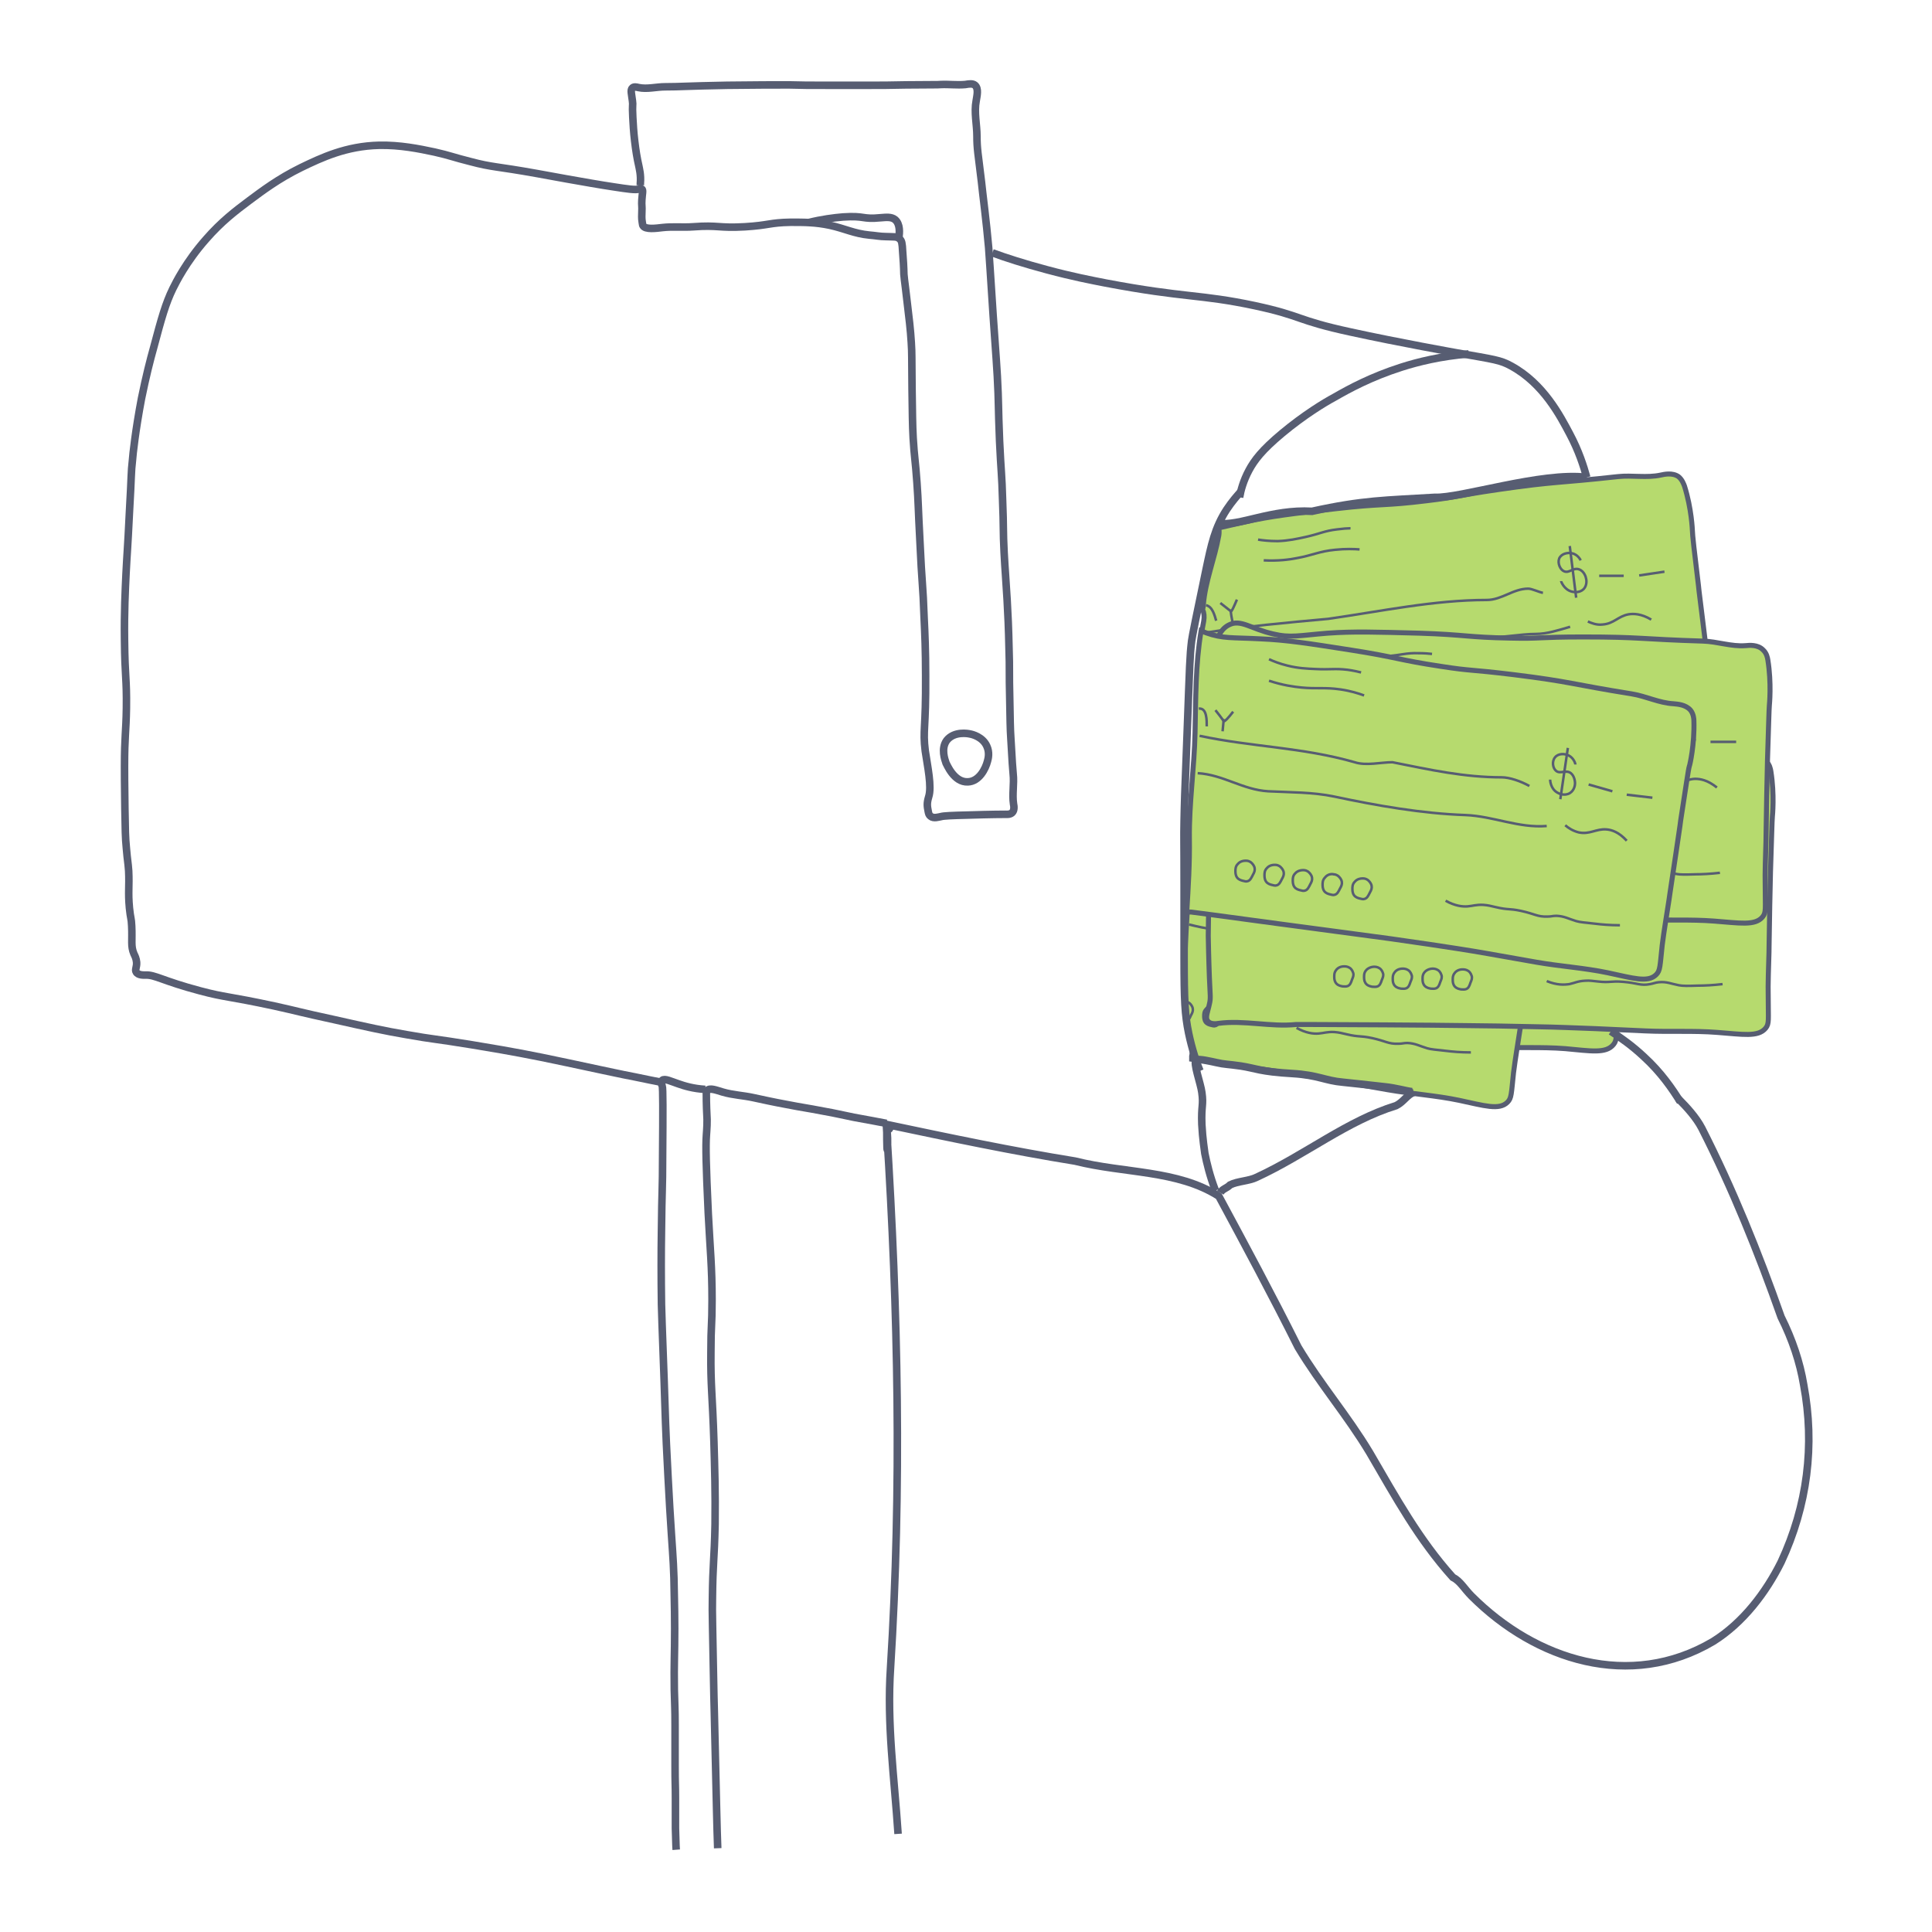 <?xml version="1.0" encoding="utf-8"?>
<!-- Generator: Adobe Illustrator 18.1.1, SVG Export Plug-In . SVG Version: 6.00 Build 0)  -->
<svg version="1.1" id="Layer_1" xmlns="http://www.w3.org/2000/svg" xmlns:xlink="http://www.w3.org/1999/xlink" x="0px" y="0px"
	 viewBox="0 0 512 512" enable-background="new 0 0 512 512" xml:space="preserve">
<g>
	<g>
		<g>
			<g>
				<path fill="#B6DA6E" stroke="#575D72" stroke-width="1.327" stroke-miterlimit="10" d="M414.7,222.1c-0.6-4-1-8-1.5-12
					c-0.1-0.9,0,0.1-1.5-12.2c-1.1-8.6-1-8.3-1.1-9.1c-1.1-9-1.6-13.5-1.6-14.5c0,0-0.2-5.8-2.1-11.8c-0.2-0.5-0.6-1.7-1.6-2.5
					c-1.6-1.1-3.8-0.6-4.7-0.4c-3.7,0.8-7.6,0-11.3,0.4c-16.3,1.8-16.3,1.2-31.5,3.4c-12.3,1.8-10.8,2-19.2,3
					c-10,1.2-11.5,0.9-20.2,1.7c-1.3,8.6-1.2,17.3-1.4,26.1c-0.2,9.4-1.6,18.6-1.5,28c0.1,7.2-0.4,14.3-0.9,21.4
					c0.2,0,0.3,0,0.5-0.1c18.9-2.6,26.8-3.6,29.9-4c8.4-1.1,12.6-1.6,17.6-2.2c6.4-0.7,7.9-0.8,21.1-2.1c6.3-0.6,12.6-2,18.9-2.3
					c6.7-0.4,10.9-0.2,12.5-2.9C416,228.7,415.5,227.7,414.7,222.1z"/>
				<g>
					<path fill="none" stroke="#575D72" stroke-width="0.664" stroke-miterlimit="10" d="M317.4,196.2c9.9,0.5,19.3-2.5,29.2-3.2
						c2.5-0.2,5.2,0,7.7-0.5c5.5-1.1,9.2-3.8,15-1.8"/>
					<path fill="none" stroke="#575D72" stroke-width="0.664" stroke-miterlimit="10" d="M317,207.5c5-1.5,9-0.5,14-0.5
						c2-1,5-2,7-2c7-1,13-2,20-3c6,0,13-1,18.6-2.3"/>
					<path fill="none" stroke="#575D72" stroke-width="0.664" stroke-miterlimit="10" d="M356,226c2.8,0.7,4.7,0.4,6-0.1
						s2.1-1.1,4-1.5c1.3-0.3,2-0.2,3.3-0.2c3.5-0.1,3.4-0.6,6.8-0.8c3.8-0.2,4.6,0.4,7.1-0.4c1.1-0.3,1.2-0.5,2.2-0.8
						c2.1-0.5,3.3,0,5.4,0c1,0,2.4-0.2,5.1-0.6c1.6-0.3,3.8-0.7,6.4-1.3"/>
					<path fill="none" stroke="#575D72" stroke-width="0.664" stroke-miterlimit="10" d="M381.3,198.3c0.9,0.4,2.3,1,3.9,0.8
						c3-0.2,4.1-2.2,6.9-2.7c1.3-0.2,3.3-0.2,6,1.4"/>
					<path fill="none" stroke="#575D72" stroke-width="0.664" stroke-miterlimit="10" d="M384.3,186.2c2.2,0,4.3,0,6.5,0"/>
					<path fill="none" stroke="#575D72" stroke-width="0.664" stroke-miterlimit="10" d="M394.9,186.1c2.2-0.3,4.5-0.7,6.7-1"/>
					<path fill="none" stroke="#575D72" stroke-width="0.664" stroke-miterlimit="10" d="M374.1,187.6c0,0.1,0.8,2.3,2.9,2.8
						c0.4,0.1,2,0.4,3.1-0.7c1-1.1,0.7-2.6,0.6-2.9c0-0.1-0.4-1.8-1.8-2.3c-1.6-0.6-2.6,1.1-4,0.5c-1-0.4-1.8-2.1-1.3-3.4
						c0.6-1.3,2.2-1.6,3.3-1.4c1.6,0.3,2.3,1.7,2.4,1.9"/>
					<path fill="none" stroke="#575D72" stroke-width="0.664" stroke-miterlimit="10" d="M378.2,192c-0.6-4.6-1.1-9.1-1.7-13.7"/>
					<path fill="none" stroke="#575D72" stroke-width="0.664" stroke-miterlimit="10" d="M317.7,228.2c0.2,0,0.9-0.1,1.6,0.2
						c0.2,0.1,0.8,0.5,1.1,1.1c0.2,0.6,0.1,1.1,0,1.9c-0.2,0.9-0.3,1.5-0.8,1.9c-0.4,0.3-0.9,0.3-1.4,0.3s-1.1,0-1.7-0.5
						s-0.8-1.1-0.9-1.5s-0.3-1.1,0.1-1.9C316.2,228.4,317.5,228.2,317.7,228.2z"/>
					<path fill="none" stroke="#575D72" stroke-width="0.664" stroke-miterlimit="10" d="M325.5,227.1c0.2,0,0.9-0.1,1.6,0.2
						c0.2,0.1,0.8,0.5,1.1,1.1c0.2,0.6,0.1,1.1,0,1.9c-0.2,0.9-0.3,1.5-0.8,1.9c-0.4,0.3-0.9,0.3-1.4,0.3s-1.1,0-1.7-0.5
						s-0.8-1.1-0.9-1.5s-0.3-1.1,0.1-1.9C324,227.3,325.3,227.1,325.5,227.1z"/>
					<path fill="none" stroke="#575D72" stroke-width="0.664" stroke-miterlimit="10" d="M333.4,226.1c0.2,0,0.9-0.1,1.6,0.2
						c0.2,0.1,0.8,0.5,1.1,1.1c0.2,0.6,0.1,1.1,0,1.9c-0.2,0.9-0.3,1.5-0.8,1.9c-0.4,0.3-0.9,0.3-1.4,0.3s-1.1,0-1.7-0.5
						s-0.8-1.1-0.9-1.5s-0.3-1.1,0.1-1.9C332,226.3,333.2,226.1,333.4,226.1z"/>
				</g>
			</g>
			<g>
				<path fill="#B6DA6E" stroke="#575D72" stroke-width="1.327" stroke-miterlimit="10" d="M429,208.6c-0.1-0.5-0.3-1.8-1.3-2.7
					c-1.4-1.4-3.7-1.2-4.6-1.1c-3.8,0.3-7.5-1.1-11.3-1.2c-16.4-0.5-16.3-1.2-31.7-1.1c-12.4,0-11,0.4-19.4,0.3
					c-11.4-0.2-11.8-1-24-1.3c-9.2-0.3-14.8-0.4-20.2-0.2c-0.5,7-1.2,14-1.1,21.1c0.2,17.9-3.3,35.6,0.1,53.4c3.1,0,6.8,0,11.1,0.1
					c19.1,0.1,27,0.2,30.2,0.3c8.4,0.1,12.7,0.2,17.7,0.4c6.4,0.2,7.9,0.4,21.2,0.9c6.4,0.3,12.7-0.1,19.1,0.4
					c6.7,0.6,10.8,1.4,12.8-1.1c1-1.2,0.7-2.3,0.7-8c0-4,0.2-8.1,0.2-12.1c0-0.9,0,0.1,0.2-12.3c0.2-8.7,0.2-8.4,0.2-9.1
					c0.2-9,0.4-13.6,0.5-14.6C429.5,220.6,430.1,214.8,429,208.6z"/>
				<g>
					<path fill="none" stroke="#575D72" stroke-width="0.664" stroke-miterlimit="10" d="M316.6,212.2c8.3,1.4,16.6-1.3,24.9,0.6"
						/>
					<path fill="none" stroke="#575D72" stroke-width="0.664" stroke-miterlimit="10" d="M317,206.9c7.8,1.9,15.3-0.9,23,0"/>
					<path fill="none" stroke="#575D72" stroke-width="0.664" stroke-miterlimit="10" d="M316,229.6c17-0.6,34-0.6,51,1.4
						c7,1,14-3,20.9,0.2"/>
					<path fill="none" stroke="#575D72" stroke-width="0.664" stroke-miterlimit="10" d="M315.2,241.3C320,241,326,241,331,241
						c20,0,39-1,59,1c1,0,3-1,3.9-0.9"/>
					<path fill="none" stroke="#575D72" stroke-width="0.664" stroke-miterlimit="10" d="M369.7,264.2c2.7,1.1,4.6,1,6,0.8
						c1.4-0.3,2.2-0.8,4.2-0.9c1.3-0.1,2,0.1,3.3,0.2c3.4,0.4,3.4-0.2,6.8,0.1c3.8,0.3,4.5,1.1,7.1,0.6c1.1-0.2,1.3-0.4,2.3-0.5
						c2.1-0.2,3.2,0.4,5.3,0.8c1,0.2,2.4,0.2,5.1,0.1c1.7,0,3.9-0.1,6.5-0.4"/>
					<path fill="none" stroke="#575D72" stroke-width="0.664" stroke-miterlimit="10" d="M398.7,240.3c0.8,0.6,2.1,1.3,3.8,1.4
						c3,0.2,4.4-1.6,7.2-1.7c1.4,0,3.3,0.3,5.8,2.3"/>
					<path fill="none" stroke="#575D72" stroke-width="0.664" stroke-miterlimit="10" d="M403.4,228.8c2.2,0.3,4.3,0.6,6.5,1"/>
					<path fill="none" stroke="#575D72" stroke-width="0.664" stroke-miterlimit="10" d="M413.8,230.2c2.3,0,4.5,0,6.8,0"/>
					<path fill="none" stroke="#575D72" stroke-width="0.664" stroke-miterlimit="10" d="M393.1,228.8c0,0.1,0.4,2.4,2.4,3.2
						c0.4,0.1,1.9,0.7,3.2-0.3c1.2-0.9,1.1-2.5,1.1-2.8c0-0.1-0.2-1.8-1.4-2.5c-1.5-0.8-2.8,0.7-4-0.1c-1-0.6-1.5-2.3-0.8-3.5
						s2.4-1.3,3.5-0.9c1.5,0.5,2,2,2.1,2.2"/>
					<path fill="none" stroke="#575D72" stroke-width="0.664" stroke-miterlimit="10" d="M396.5,233.7c0.1-4.6,0.2-9.2,0.3-13.8"/>
					<path fill="none" stroke="#575D72" stroke-width="0.664" stroke-miterlimit="10" d="M317.5,260.6c-0.6-0.4-1.3-0.4-1.5-0.4
						s-1.2,0-2,0.8c0,1.3,0.1,2.6,0.2,3.9c0.5,0.4,1,0.5,1.4,0.6c0.5,0.1,1,0.2,1.4-0.1c0.6-0.3,0.8-0.9,1.1-1.7
						c0.3-0.8,0.4-1.2,0.3-1.8C318.2,261.2,317.7,260.7,317.5,260.6z"/>
					<path fill="none" stroke="#575D72" stroke-width="0.664" stroke-miterlimit="10" d="M323.8,260.3c0.3,0,0.9,0,1.5,0.4
						c0.2,0.1,0.7,0.6,0.9,1.3c0.2,0.6,0,1.1-0.3,1.8c-0.3,0.9-0.5,1.4-1.1,1.7c-0.5,0.2-0.9,0.1-1.4,0.1c-0.5-0.1-1.1-0.2-1.6-0.7
						s-0.6-1.2-0.6-1.6s-0.1-1.2,0.4-1.9C322.3,260.4,323.6,260.3,323.8,260.3z"/>
					<path fill="none" stroke="#575D72" stroke-width="0.664" stroke-miterlimit="10" d="M331.4,260.8c0.3,0,0.9,0,1.5,0.4
						c0.2,0.1,0.7,0.6,0.9,1.3c0.2,0.6,0,1.1-0.3,1.8c-0.3,0.9-0.5,1.4-1.1,1.7c-0.5,0.2-0.9,0.1-1.4,0.1c-0.5-0.1-1.1-0.2-1.6-0.7
						s-0.6-1.2-0.6-1.6s-0.1-1.2,0.4-1.9C329.9,260.9,331.2,260.8,331.4,260.8z"/>
					<path fill="none" stroke="#575D72" stroke-width="0.664" stroke-miterlimit="10" d="M339.3,260.8c0.3,0,0.9,0,1.5,0.4
						c0.2,0.1,0.7,0.6,0.9,1.3c0.2,0.6,0,1.1-0.3,1.8c-0.3,0.9-0.5,1.4-1.1,1.7c-0.5,0.2-0.9,0.1-1.4,0.1c-0.5-0.1-1.1-0.2-1.6-0.7
						s-0.6-1.2-0.6-1.6s-0.1-1.2,0.4-1.9C337.8,260.9,339.1,260.9,339.3,260.8z"/>
					<path fill="none" stroke="#575D72" stroke-width="0.664" stroke-miterlimit="10" d="M347.3,261c0.3,0,0.9,0,1.5,0.4
						c0.2,0.1,0.7,0.6,0.9,1.3c0.2,0.6,0,1.1-0.3,1.8c-0.3,0.9-0.5,1.4-1.1,1.7c-0.5,0.2-0.9,0.1-1.4,0.1c-0.5-0.1-1.1-0.2-1.6-0.7
						s-0.6-1.2-0.6-1.6s-0.1-1.2,0.4-1.9C345.8,261.1,347.1,261,347.3,261z"/>
				</g>
			</g>
			<g>
				<path fill="#B6DA6E" stroke="#575D72" stroke-width="1.327" stroke-miterlimit="10" d="M409.4,224.7c0-0.5-0.1-1.8-0.9-2.8
					c-1.3-1.5-3.5-1.6-4.5-1.7c-3.8-0.2-7.3-2-11-2.6c-16.2-2.6-16-3.2-31.3-5.1c-12.3-1.5-10.9-0.9-19.3-2.2
					c-11.3-1.7-11.6-2.4-23.7-4.3c-0.9-0.1-1.7-0.3-2.5-0.4c-0.4,5.5-0.9,11.1-0.8,16.6c0.2,18.5-3.6,36.7,0.4,55.2
					c0.2,0.9,0.2,1.7,0,2.5c0,0.2,0,0.5,0,0.8c7.5,1,11.5,1.6,13.5,1.9c8.4,1.2,12.5,1.8,17.6,2.6c6.4,1,7.8,1.3,20.9,3.6
					c6.3,1.1,12.7,1.5,18.9,2.8c6.6,1.4,10.6,2.7,12.8,0.5c1.1-1.1,1-2.2,1.6-7.8c0.5-4,1.2-8,1.8-12c0.1-0.9,0,0.1,1.8-12.1
					c1.3-8.6,1.2-8.3,1.3-9c1.4-8.9,2-13.4,2.3-14.4C408.3,236.6,409.6,230.9,409.4,224.7z"/>
				<g>
					<path fill="none" stroke="#575D72" stroke-width="0.664" stroke-miterlimit="10" d="M316.4,216.4c1.9,0.3,3.8,0.8,5.7,1.5"/>
					<path fill="none" stroke="#575D72" stroke-width="0.664" stroke-miterlimit="10" d="M316.6,211.1c1.6,0.2,3.1,0.4,4.6,0.8"/>
					<path fill="none" stroke="#575D72" stroke-width="0.664" stroke-miterlimit="10" d="M315.9,234c4.3,1.9,8.5,1.7,13.1,1.9
						c5.1,0.3,10.2,1.3,15.2,2.4c2.3,0.5,4.5,1.3,6.8,1.4c5.5,0.3,9.8-1.2,14.8,2.2"/>
					<path fill="none" stroke="#575D72" stroke-width="0.664" stroke-miterlimit="10" d="M315.1,245c8.7,2.2,17.6,2.7,26.5,4.1
						c4.5,0.7,9,0.3,13.4,1.3c5.3,1.2,9.9,2.6,15.4,2.2"/>
					<path fill="none" stroke="#575D72" stroke-width="0.664" stroke-miterlimit="10" d="M343.6,272.4c2.5,1.4,4.5,1.6,5.8,1.5
						c1.4-0.1,2.3-0.5,4.2-0.4c1.3,0.1,2,0.3,3.3,0.6c3.4,0.8,3.4,0.3,6.7,1c3.7,0.8,4.3,1.6,7,1.5c1.1,0,1.3-0.2,2.4-0.2
						c2.1,0.1,3.2,0.8,5.2,1.4c1,0.3,2.4,0.4,5.1,0.7c1.6,0.2,3.8,0.4,6.5,0.4"/>
					<path fill="none" stroke="#575D72" stroke-width="0.664" stroke-miterlimit="10" d="M375.3,252.4c0.8,0.7,2,1.5,3.6,1.9
						c2.9,0.6,4.6-1,7.3-0.8c1.4,0.1,3.3,0.7,5.4,3"/>
					<path fill="none" stroke="#575D72" stroke-width="0.664" stroke-miterlimit="10" d="M381.5,241.5c2.1,0.6,4.2,1.2,6.3,1.8"/>
					<path fill="none" stroke="#575D72" stroke-width="0.664" stroke-miterlimit="10" d="M391.6,244.2c2.3,0.3,4.5,0.5,6.8,0.8"/>
					<path fill="none" stroke="#575D72" stroke-width="0.664" stroke-miterlimit="10" d="M371.3,240.2c0,0.2,0.1,2.5,2,3.5
						c0.3,0.2,1.8,0.9,3.2,0.1c1.3-0.8,1.4-2.3,1.4-2.6c0-0.1,0-1.8-1.1-2.7c-1.3-1-2.8,0.3-3.9-0.6c-0.9-0.7-1.2-2.5-0.3-3.6
						c0.9-1.1,2.6-1,3.6-0.5c1.4,0.7,1.8,2.2,1.8,2.4"/>
					<path fill="none" stroke="#575D72" stroke-width="0.664" stroke-miterlimit="10" d="M374,245.5c0.7-4.5,1.3-9.1,2-13.6"/>
					<path fill="none" stroke="#575D72" stroke-width="0.664" stroke-miterlimit="10" d="M315.3,265.9c-0.4-0.3-0.8-0.5-1.1-0.5
						c0.1,1.7,0.2,3.4,0.5,5.1c0.4-0.3,0.6-0.7,0.9-1.4c0.4-0.7,0.6-1.2,0.5-1.8C316,266.6,315.5,266.1,315.3,265.9z"/>
					<path fill="none" stroke="#575D72" stroke-width="0.664" stroke-miterlimit="10" d="M321.8,266.5c0.3,0,0.9,0.1,1.4,0.6
						c0.2,0.2,0.7,0.7,0.8,1.4c0.1,0.6-0.1,1.1-0.5,1.8c-0.4,0.8-0.7,1.4-1.3,1.6c-0.5,0.2-0.9,0-1.4-0.1c-0.4-0.1-1.1-0.3-1.5-0.9
						s-0.4-1.3-0.4-1.7c0-0.4,0-1.2,0.6-1.8C320.3,266.3,321.6,266.4,321.8,266.5z"/>
				</g>
			</g>
			<g>
				<path fill="#B6DA6E" stroke="#575D72" stroke-width="1.327" stroke-miterlimit="10" d="M326.5,195.1c3.1-1.6,5.9,1.1,11.7,2.4
					c4.6,1.1,6.9,0.4,14.4-0.2c7-0.5,12.8-0.3,24.4,0c12.3,0.4,12.6,1.1,24,1.3c8.4,0.2,7-0.3,19.4-0.3c15.4,0,15.2,0.6,31.7,1.1
					c3.8,0.1,7.5,1.5,11.3,1.2c1-0.1,3.2-0.3,4.6,1.1c1,0.9,1.2,2.1,1.3,2.7c1,6.2,0.4,12,0.4,12c-0.1,1-0.2,5.6-0.5,14.6
					c0,0.7,0,0.4-0.2,9.1c-0.2,12.4-0.2,11.4-0.2,12.3c-0.1,4-0.3,8.1-0.2,12.1c0,5.7,0.3,6.8-0.7,8c-2,2.4-6.1,1.6-12.8,1.1
					c-6.3-0.5-12.7-0.1-19.1-0.4c-13.3-0.6-14.8-0.7-21.2-0.9c-5.1-0.2-9.3-0.2-17.7-0.4c-3.2,0-11.1-0.2-30.2-0.3
					c-15.6-0.1-23.3-0.1-23.4-0.1c-6.8,0.7-13.8-1.2-20.6-0.3c-0.5,0.1-2.1,0.3-2.8-0.6c-0.8-0.9,0-2.5,0.4-4.5
					c0.4-1.6,0.2-2.2,0-7.1c0,0-0.2-5.1-0.3-11c0-2.8,0.1-5.7,0.2-11.4c0.1-2.2,0.2-5.6,0.4-10.1c0.5-11.3,0.8-9.8,0.8-14.4
					c0-5-0.3-6.5,0.5-9.4C322.9,199.9,323.8,196.4,326.5,195.1z"/>
				<g>
					<path fill="none" stroke="#575D72" stroke-width="0.664" stroke-miterlimit="10" d="M356.2,208c3.7,0.7,6.7,0.8,8.8,0.7
						c4.1-0.2,6.1-0.9,10.3-0.8c2.8,0.1,5,0.5,6.5,0.8"/>
					<path fill="none" stroke="#575D72" stroke-width="0.664" stroke-miterlimit="10" d="M355.5,202.3c1.2,0.4,3,0.8,5.1,1.1
						c2.9,0.3,5.2,0.2,7.5,0c4.1-0.3,5.1-0.9,8.5-0.8c1.5,0,2.8,0.1,3.6,0.2"/>
					<path fill="none" stroke="#575D72" stroke-width="0.664" stroke-miterlimit="10" d="M330.5,224.4c1.7,0.1,4.3,0.2,7.5,0.3
						c4.9,0.2,6.5,0.1,10,0.2c9.5,0.3,8.6,0.9,13.6,0.8c7.1-0.2,7.6-1.5,12.8-0.9c3.9,0.5,4.2,1.3,8.3,1.5c3.7,0.2,4.6-0.4,9.6-0.6
						c2.8-0.1,4.9,0,9.1,0.2c9.8,0.5,9.3,1.3,12.8,0.8c3.8-0.6,5.5-1.7,9.1-1.1c2.1,0.3,3.8,1,4.9,1.6"/>
					<path fill="none" stroke="#575D72" stroke-width="0.664" stroke-miterlimit="10" d="M328.7,233.1c0.9,0.7,2.4,1.5,4.3,1.9
						c2.2,0.4,3.1-0.1,7-0.4c2.5-0.2,4.3-0.3,6.6,0.1c2.9,0.5,3.3,1.3,5.9,1.9c2.5,0.6,4.3,0.5,8.5,0.2c6.4-0.5,9.5-0.7,11.5-0.8
						c7.3-0.2,7.1,1,15.9,1c4.8,0,5.1-0.4,10.8-0.3c5,0.1,5.5,0.3,9.3,0.2c4.5-0.2,5.2-0.7,8.6-0.5s4.1,0.7,7.3,1
						c2.3,0.2,5.7,0.2,9.8-0.6"/>
					<path fill="none" stroke="#575D72" stroke-width="0.664" stroke-miterlimit="10" d="M409.9,260c2.7,1.1,4.6,1,6,0.8
						c1.4-0.3,2.2-0.8,4.2-0.9c1.3-0.1,2,0.1,3.3,0.2c3.4,0.4,3.4-0.2,6.8,0.1c3.8,0.3,4.5,1.1,7.1,0.6c1.1-0.2,1.3-0.4,2.3-0.5
						c2.1-0.2,3.2,0.4,5.3,0.8c1,0.2,2.4,0.2,5.1,0.1c1.7,0,3.9-0.1,6.5-0.4"/>
					<path fill="none" stroke="#575D72" stroke-width="0.664" stroke-miterlimit="10" d="M439,236.2c0.8,0.6,2.1,1.3,3.8,1.4
						c3,0.2,4.4-1.6,7.2-1.7c1.4,0,3.3,0.3,5.8,2.3"/>
					<path fill="none" stroke="#575D72" stroke-width="0.664" stroke-miterlimit="10" d="M443.7,224.7c2.2,0.3,4.3,0.6,6.5,1"/>
					<path fill="none" stroke="#575D72" stroke-width="0.664" stroke-miterlimit="10" d="M454.1,226.1c2.3,0,4.5,0,6.8,0"/>
					<path fill="none" stroke="#575D72" stroke-width="0.664" stroke-miterlimit="10" d="M433.4,224.7c0,0.1,0.4,2.4,2.4,3.2
						c0.4,0.1,1.9,0.7,3.2-0.3c1.2-0.9,1.1-2.5,1.1-2.8c0-0.1-0.2-1.8-1.4-2.5c-1.5-0.8-2.8,0.7-4-0.1c-1-0.6-1.5-2.3-0.8-3.5
						s2.4-1.3,3.5-0.9c1.5,0.5,2,2,2.1,2.2"/>
					<path fill="none" stroke="#575D72" stroke-width="0.664" stroke-miterlimit="10" d="M436.8,229.5c0.1-4.6,0.2-9.2,0.3-13.8"/>
					<path fill="none" stroke="#575D72" stroke-width="0.664" stroke-miterlimit="10" d="M330.8,221.3c-0.2-0.3-0.5-0.8-0.5-1.6
						l0,0c0-0.5,0.2-1.7,1-2.3c1.1-0.9,3-0.5,3.5,0.3c0.1,0.2,0.2,0.4,0.2,0.9c0.1,0.8,0.2,1.2,0,1.5c-0.4,0.6-1.7,0.4-2.4,0.1
						c-0.9-0.4-1.5-1-1.7-1.4"/>
					<path fill="none" stroke="#575D72" stroke-width="0.664" stroke-miterlimit="10" d="M337.1,222.1c0.1-0.9,0.2-1.6,0.4-2.3
						c0.2-1.2,0.3-1.5,0.6-1.8c0.5-0.5,1.4-0.6,2-0.3c0.4,0.2,0.5,0.6,0.7,1.1c0.2,0.8,0.6,1.8,0.8,3.1"/>
					<path fill="none" stroke="#575D72" stroke-width="0.664" stroke-miterlimit="10" d="M337.5,220.1c1.2,0,2.4,0,3.7,0"/>
					<path fill="none" stroke="#575D72" stroke-width="0.664" stroke-miterlimit="10" d="M345.7,222.8c0-1.1,0-2.1-0.1-3.2"/>
					<path fill="none" stroke="#575D72" stroke-width="0.664" stroke-miterlimit="10" d="M345.7,219.6c-0.1,0.3-0.1,0.5,0,0.5
						c0.2,0.1,0.9-0.8,2-2.8"/>
					<path fill="none" stroke="#575D72" stroke-width="0.664" stroke-miterlimit="10" d="M345.7,220.1c-0.8-0.9-1.7-1.7-2.5-2.6"/>
					<path fill="none" stroke="#575D72" stroke-width="0.664" stroke-miterlimit="10" d="M356.2,256.1c0.3,0,0.9,0,1.5,0.4
						c0.2,0.1,0.7,0.6,0.9,1.3c0.2,0.6,0,1.1-0.3,1.8c-0.3,0.9-0.5,1.4-1.1,1.7c-0.5,0.2-0.9,0.1-1.4,0.1c-0.5-0.1-1.1-0.2-1.6-0.7
						s-0.6-1.2-0.6-1.6s-0.1-1.2,0.4-1.9C354.7,256.1,356,256.1,356.2,256.1z"/>
					<path fill="none" stroke="#575D72" stroke-width="0.664" stroke-miterlimit="10" d="M364.1,256.2c0.3,0,0.9,0,1.5,0.4
						c0.2,0.1,0.7,0.6,0.9,1.3c0.2,0.6,0,1.1-0.3,1.8c-0.3,0.9-0.5,1.4-1.1,1.7c-0.5,0.2-0.9,0.1-1.4,0.1c-0.5-0.1-1.1-0.2-1.6-0.7
						s-0.6-1.2-0.6-1.6s-0.1-1.2,0.4-1.9C362.6,256.3,363.9,256.2,364.1,256.2z"/>
					<path fill="none" stroke="#575D72" stroke-width="0.664" stroke-miterlimit="10" d="M371.7,256.7c0.3,0,0.9,0,1.5,0.4
						c0.2,0.1,0.7,0.6,0.9,1.3c0.2,0.6,0,1.1-0.3,1.8c-0.3,0.9-0.5,1.4-1.1,1.7c-0.5,0.2-0.9,0.1-1.4,0.1c-0.5-0.1-1.1-0.2-1.6-0.7
						s-0.6-1.2-0.6-1.6s-0.1-1.2,0.4-1.9C370.2,256.7,371.5,256.7,371.7,256.7z"/>
					<path fill="none" stroke="#575D72" stroke-width="0.664" stroke-miterlimit="10" d="M379.6,256.7c0.3,0,0.9,0,1.5,0.4
						c0.2,0.1,0.7,0.6,0.9,1.3c0.2,0.6,0,1.1-0.3,1.8c-0.3,0.9-0.5,1.4-1.1,1.7c-0.5,0.2-0.9,0.1-1.4,0.1c-0.5-0.1-1.1-0.2-1.6-0.7
						s-0.6-1.2-0.6-1.6s-0.1-1.2,0.4-1.9C378.1,256.8,379.4,256.7,379.6,256.7z"/>
					<path fill="none" stroke="#575D72" stroke-width="0.664" stroke-miterlimit="10" d="M387.6,256.9c0.3,0,0.9,0,1.5,0.4
						c0.2,0.1,0.7,0.6,0.9,1.3c0.2,0.6,0,1.1-0.3,1.8c-0.3,0.9-0.5,1.4-1.1,1.7c-0.5,0.2-0.9,0.1-1.4,0.1c-0.5-0.1-1.1-0.2-1.6-0.7
						s-0.6-1.2-0.6-1.6s-0.1-1.2,0.4-1.9C386.1,256.9,387.4,256.9,387.6,256.9z"/>
				</g>
			</g>
		</g>
		<g>
			<g>
				<path fill="#B6DA6E" stroke="#575D72" stroke-width="1.327" stroke-miterlimit="10" d="M454.2,188.4c-0.6-4-1-8-1.5-12
					c-0.1-0.9,0,0.1-1.5-12.2c-1.1-8.6-1-8.3-1.1-9.1c-1.1-9-1.6-13.5-1.6-14.5c0,0-0.2-5.8-2.1-11.8c-0.2-0.5-0.6-1.7-1.6-2.5
					c-1.6-1.1-3.8-0.6-4.7-0.4c-3.7,0.8-7.6,0-11.3,0.4c-16.3,1.8-16.3,1.2-31.5,3.4c-12.3,1.8-10.8,2-19.2,3
					c-11.3,1.4-11.8,0.7-24,2.1c-11.5,1.3-17.3,2-24.1,3.5c-3,0.7-5.2,1.2-7,1.6c0.1,0.7,0.1,1.4,0,2c-1.1,6.2-3.6,12.1-4.1,18.4
					c0,0.4-0.1,0.9-0.2,1.2c0.4,0.9,0.5,1.9,0.3,3.1c-1.9,9.7-1.8,19.6-2,29.4c-0.1,6.9-0.9,13.8-1.3,20.7
					c5.2-0.7,10.7-0.4,15.8-1.8c0.1,0,7.8-1.1,23.2-3.2c18.9-2.6,26.8-3.6,29.9-4c8.4-1.1,12.6-1.6,17.6-2.2
					c6.4-0.7,7.9-0.8,21.1-2.1c6.3-0.6,12.6-2,18.9-2.3c6.7-0.4,10.9-0.2,12.5-2.9C455.5,195.1,455,194.1,454.2,188.4z"/>
				<g>
					<path fill="none" stroke="#575D72" stroke-width="0.664" stroke-miterlimit="10" d="M334.9,148.5c3.8,0.2,6.8-0.2,8.8-0.6
						c4-0.7,5.9-1.8,10.1-2.2c2.8-0.3,5.1-0.2,6.5-0.1"/>
					<path fill="none" stroke="#575D72" stroke-width="0.664" stroke-miterlimit="10" d="M333.4,143c1.2,0.2,3,0.4,5.2,0.4
						c2.9-0.1,5.1-0.6,7.4-1.1c4-0.9,4.9-1.6,8.3-2c1.5-0.2,2.8-0.3,3.6-0.3"/>
					<path fill="none" stroke="#575D72" stroke-width="0.664" stroke-miterlimit="10" d="M319.2,167.7C330,166,341,165,352,164
						c14-2,28-5,42-5c4,0,7-3,11-3c1,0,3,1,3.9,1.1"/>
					<path fill="none" stroke="#575D72" stroke-width="0.664" stroke-miterlimit="10" d="M318.1,178.4C325,177,332,177,339,178
						c5,0,10-3,15-4c14-1,26-3,40-5c4,0,9-1,13-1c3,0,6-1,9.1-1.9"/>
					<path fill="none" stroke="#575D72" stroke-width="0.664" stroke-miterlimit="10" d="M395.5,192.4c2.8,0.7,4.7,0.4,6-0.1
						s2.1-1.1,4-1.5c1.3-0.3,2-0.2,3.3-0.2c3.5-0.1,3.4-0.6,6.8-0.8c3.8-0.2,4.6,0.4,7.1-0.4c1.1-0.3,1.2-0.5,2.2-0.8
						c2.1-0.5,3.3,0,5.4,0c1,0,2.4-0.2,5.1-0.6c1.6-0.3,3.8-0.7,6.4-1.3"/>
					<path fill="none" stroke="#575D72" stroke-width="0.664" stroke-miterlimit="10" d="M420.8,164.7c0.9,0.4,2.3,1,3.9,0.8
						c3-0.2,4.1-2.2,6.9-2.7c1.3-0.2,3.3-0.2,6,1.4"/>
					<path fill="none" stroke="#575D72" stroke-width="0.664" stroke-miterlimit="10" d="M423.8,152.6c2.2,0,4.3,0,6.5,0"/>
					<path fill="none" stroke="#575D72" stroke-width="0.664" stroke-miterlimit="10" d="M434.4,152.5c2.2-0.3,4.5-0.7,6.7-1"/>
					<path fill="none" stroke="#575D72" stroke-width="0.664" stroke-miterlimit="10" d="M413.7,154c0,0.1,0.8,2.3,2.9,2.8
						c0.4,0.1,2,0.4,3.1-0.7c1-1.1,0.7-2.6,0.6-2.9c0-0.1-0.4-1.8-1.8-2.3c-1.6-0.6-2.6,1.1-4,0.5c-1-0.4-1.8-2.1-1.3-3.4
						c0.6-1.3,2.2-1.6,3.3-1.4c1.6,0.3,2.3,1.7,2.4,1.9"/>
					<path fill="none" stroke="#575D72" stroke-width="0.664" stroke-miterlimit="10" d="M417.7,158.4c-0.6-4.6-1.1-9.1-1.7-13.7"
						/>
					<path fill="none" stroke="#575D72" stroke-width="0.664" stroke-miterlimit="10" d="M319.6,160.4c1.7,0.3,2.3,2.7,2.7,4.1"/>
					<path fill="none" stroke="#575D72" stroke-width="0.664" stroke-miterlimit="10" d="M326.6,164.7c-0.2-1-0.4-2.1-0.5-3.1"/>
					<path fill="none" stroke="#575D72" stroke-width="0.664" stroke-miterlimit="10" d="M326.1,161.5c0,0.3,0,0.5,0.1,0.5
						c0.2,0.1,0.7-1,1.6-3.1"/>
					<path fill="none" stroke="#575D72" stroke-width="0.664" stroke-miterlimit="10" d="M326.2,162c-0.9-0.7-1.9-1.5-2.8-2.2"/>
					<path fill="none" stroke="#575D72" stroke-width="0.664" stroke-miterlimit="10" d="M341.8,196.1c0.2,0,0.9-0.1,1.6,0.2
						c0.2,0.1,0.8,0.5,1.1,1.1c0.2,0.6,0.1,1.1,0,1.9c-0.2,0.9-0.3,1.5-0.8,1.9c-0.4,0.3-0.9,0.3-1.4,0.3s-1.1,0-1.7-0.5
						s-0.8-1.1-0.9-1.5s-0.3-1.1,0.1-1.9C340.3,196.4,341.6,196.1,341.8,196.1z"/>
					<path fill="none" stroke="#575D72" stroke-width="0.664" stroke-miterlimit="10" d="M349.5,195.1c0.2,0,0.9-0.1,1.6,0.2
						c0.2,0.1,0.8,0.5,1.1,1.1c0.2,0.6,0.1,1.1,0,1.9c-0.2,0.9-0.3,1.5-0.8,1.9c-0.4,0.3-0.9,0.3-1.4,0.3s-1.1,0-1.7-0.5
						s-0.8-1.1-0.9-1.5s-0.3-1.1,0.1-1.9C348.1,195.4,349.3,195.2,349.5,195.1z"/>
					<path fill="none" stroke="#575D72" stroke-width="0.664" stroke-miterlimit="10" d="M357.2,194.5c0.2,0,0.9-0.1,1.6,0.2
						c0.2,0.1,0.8,0.5,1.1,1.1c0.2,0.6,0.1,1.1,0,1.9c-0.2,0.9-0.3,1.5-0.8,1.9c-0.4,0.3-0.9,0.3-1.4,0.3s-1.1,0-1.7-0.5
						s-0.8-1.1-0.9-1.5s-0.3-1.1,0.1-1.9C355.7,194.8,357,194.5,357.2,194.5z"/>
					<path fill="none" stroke="#575D72" stroke-width="0.664" stroke-miterlimit="10" d="M365,193.4c0.2,0,0.9-0.1,1.6,0.2
						c0.2,0.1,0.8,0.5,1.1,1.1c0.2,0.6,0.1,1.1,0,1.9c-0.2,0.9-0.3,1.5-0.8,1.9c-0.4,0.3-0.9,0.3-1.4,0.3s-1.1,0-1.7-0.5
						s-0.8-1.1-0.9-1.5s-0.3-1.1,0.1-1.9C363.5,193.7,364.8,193.5,365,193.4z"/>
					<path fill="none" stroke="#575D72" stroke-width="0.664" stroke-miterlimit="10" d="M372.9,192.4c0.2,0,0.9-0.1,1.6,0.2
						c0.2,0.1,0.8,0.5,1.1,1.1c0.2,0.6,0.1,1.1,0,1.9c-0.2,0.9-0.3,1.5-0.8,1.9c-0.4,0.3-0.9,0.3-1.4,0.3s-1.1,0-1.7-0.5
						s-0.8-1.1-0.9-1.5s-0.3-1.1,0.1-1.9C371.5,192.7,372.7,192.5,372.9,192.4z"/>
				</g>
			</g>
			<g>
				<path fill="#B6DA6E" stroke="#575D72" stroke-width="1.327" stroke-miterlimit="10" d="M325.7,165.6c3.1-1.6,5.9,1.1,11.7,2.4
					c4.6,1.1,6.9,0.4,14.4-0.2c7-0.5,12.8-0.3,24.4,0c12.3,0.4,12.6,1.1,24,1.3c8.4,0.2,7-0.3,19.4-0.3c15.4,0,15.2,0.6,31.7,1.1
					c3.8,0.1,7.5,1.5,11.3,1.2c1-0.1,3.2-0.3,4.6,1.1c1,0.9,1.2,2.1,1.3,2.7c1,6.2,0.4,12,0.4,12c-0.1,1-0.2,5.6-0.5,14.6
					c0,0.7,0,0.4-0.2,9.1C468,223,468,222,468,222.9c-0.1,4-0.3,8.1-0.2,12.1c0,5.7,0.3,6.8-0.7,8c-2,2.4-6.1,1.6-12.8,1.1
					c-6.3-0.5-12.7-0.1-19.1-0.4c-13.3-0.6-14.8-0.7-21.2-0.9c-5.1-0.2-9.3-0.2-17.7-0.4c-3.2,0-11.1-0.2-30.2-0.3
					c-15.6-0.1-23.3-0.1-23.4-0.1c-6.8,0.7-13.8-1.2-20.6-0.3c-0.5,0.1-2.1,0.3-2.8-0.6c-0.8-0.9,0-2.5,0.4-4.5
					c0.4-1.6,0.2-2.2,0-7.1c0,0-0.2-5.1-0.3-11c0-2.8,0.1-5.7,0.2-11.4c0.1-2.2,0.2-5.6,0.4-10.1c0.5-11.3,0.8-9.8,0.8-14.4
					c0-5-0.3-6.5,0.5-9.4C322.1,170.4,323,166.9,325.7,165.6z"/>
				<g>
					<path fill="none" stroke="#575D72" stroke-width="0.664" stroke-miterlimit="10" d="M355.5,178.5c3.7,0.7,6.7,0.8,8.8,0.7
						c4.1-0.2,6.1-0.9,10.3-0.8c2.8,0.1,5,0.5,6.5,0.8"/>
					<path fill="none" stroke="#575D72" stroke-width="0.664" stroke-miterlimit="10" d="M354.8,172.8c1.2,0.4,3,0.8,5.1,1.1
						c2.9,0.3,5.2,0.2,7.5,0c4.1-0.3,5.1-0.9,8.5-0.8c1.5,0,2.8,0.1,3.6,0.2"/>
					<path fill="none" stroke="#575D72" stroke-width="0.664" stroke-miterlimit="10" d="M329.7,194.9c1.7,0.1,4.3,0.2,7.5,0.3
						c4.9,0.2,6.5,0.1,10,0.2c9.5,0.3,8.6,0.9,13.6,0.8c7.1-0.2,7.6-1.5,12.8-0.9c3.9,0.5,4.2,1.3,8.3,1.5c3.7,0.2,4.6-0.4,9.6-0.6
						c2.8-0.1,4.9,0,9.1,0.2c9.8,0.5,9.3,1.3,12.8,0.8c3.8-0.6,5.5-1.7,9.1-1.1c2.1,0.3,3.8,1,4.9,1.6"/>
					<path fill="none" stroke="#575D72" stroke-width="0.664" stroke-miterlimit="10" d="M327.9,203.6c0.9,0.7,2.4,1.5,4.3,1.9
						c2.2,0.4,3.1-0.1,7-0.4c2.5-0.2,4.3-0.3,6.6,0.1c2.9,0.5,3.3,1.3,5.9,1.9c2.5,0.6,4.3,0.5,8.5,0.2c6.4-0.5,9.5-0.7,11.5-0.8
						c7.3-0.2,7.1,1,15.9,1c4.8,0,5.1-0.4,10.8-0.3c5,0.1,5.5,0.3,9.3,0.2c4.5-0.2,5.2-0.7,8.6-0.5s4.1,0.7,7.3,1
						c2.3,0.2,5.7,0.2,9.8-0.6"/>
					<path fill="none" stroke="#575D72" stroke-width="0.664" stroke-miterlimit="10" d="M409.2,230.5c2.7,1.1,4.6,1,6,0.8
						c1.4-0.3,2.2-0.8,4.2-0.9c1.3-0.1,2,0.1,3.3,0.2c3.4,0.4,3.4-0.2,6.8,0.1c3.8,0.3,4.5,1.1,7.1,0.6c1.1-0.2,1.3-0.4,2.3-0.5
						c2.1-0.2,3.2,0.4,5.3,0.8c1,0.2,2.4,0.2,5.1,0.1c1.7,0,3.9-0.1,6.5-0.4"/>
					<path fill="none" stroke="#575D72" stroke-width="0.664" stroke-miterlimit="10" d="M438.2,206.7c0.8,0.6,2.1,1.3,3.8,1.4
						c3,0.2,4.4-1.6,7.2-1.7c1.4,0,3.3,0.3,5.8,2.3"/>
					<path fill="none" stroke="#575D72" stroke-width="0.664" stroke-miterlimit="10" d="M442.9,195.2c2.2,0.3,4.3,0.6,6.5,1"/>
					<path fill="none" stroke="#575D72" stroke-width="0.664" stroke-miterlimit="10" d="M453.3,196.6c2.3,0,4.5,0,6.8,0"/>
					<path fill="none" stroke="#575D72" stroke-width="0.664" stroke-miterlimit="10" d="M432.6,195.1c0,0.1,0.4,2.4,2.4,3.2
						c0.4,0.1,1.9,0.7,3.2-0.3c1.2-0.9,1.1-2.5,1.1-2.8c0-0.1-0.2-1.8-1.4-2.5c-1.5-0.8-2.8,0.7-4-0.1c-1-0.6-1.5-2.3-0.8-3.5
						s2.4-1.3,3.5-0.9c1.5,0.5,2,2,2.1,2.2"/>
					<path fill="none" stroke="#575D72" stroke-width="0.664" stroke-miterlimit="10" d="M436,200c0.1-4.6,0.2-9.2,0.3-13.8"/>
					<path fill="none" stroke="#575D72" stroke-width="0.664" stroke-miterlimit="10" d="M330,191.8c-0.2-0.3-0.5-0.8-0.5-1.6l0,0
						c0-0.5,0.2-1.7,1-2.3c1.1-0.9,3-0.5,3.5,0.3c0.1,0.2,0.2,0.4,0.2,0.9c0.1,0.8,0.2,1.2,0,1.5c-0.4,0.6-1.7,0.4-2.4,0.1
						c-0.9-0.4-1.5-1-1.7-1.4"/>
					<path fill="none" stroke="#575D72" stroke-width="0.664" stroke-miterlimit="10" d="M336.3,192.6c0.1-0.9,0.2-1.6,0.4-2.3
						c0.2-1.2,0.3-1.5,0.6-1.8c0.5-0.5,1.4-0.6,2-0.3c0.4,0.2,0.5,0.6,0.7,1.1c0.2,0.8,0.6,1.8,0.8,3.1"/>
					<path fill="none" stroke="#575D72" stroke-width="0.664" stroke-miterlimit="10" d="M336.7,190.6c1.2,0,2.4,0,3.7,0"/>
					<path fill="none" stroke="#575D72" stroke-width="0.664" stroke-miterlimit="10" d="M345,193.3c0-1.1,0-2.1-0.1-3.2"/>
					<path fill="none" stroke="#575D72" stroke-width="0.664" stroke-miterlimit="10" d="M344.9,190.1c-0.1,0.3-0.1,0.5,0,0.5
						c0.2,0.1,0.9-0.8,2-2.8"/>
					<path fill="none" stroke="#575D72" stroke-width="0.664" stroke-miterlimit="10" d="M345,190.6c-0.8-0.9-1.7-1.7-2.5-2.6"/>
					<path fill="none" stroke="#575D72" stroke-width="0.664" stroke-miterlimit="10" d="M355.5,226.5c0.3,0,0.9,0,1.5,0.4
						c0.2,0.1,0.7,0.6,0.9,1.3c0.2,0.6,0,1.1-0.3,1.8c-0.3,0.9-0.5,1.4-1.1,1.7c-0.5,0.2-0.9,0.1-1.4,0.1c-0.5-0.1-1.1-0.2-1.6-0.7
						s-0.6-1.2-0.6-1.6c0-0.4-0.1-1.2,0.4-1.9C354,226.6,355.3,226.5,355.5,226.5z"/>
					<path fill="none" stroke="#575D72" stroke-width="0.664" stroke-miterlimit="10" d="M363.3,226.7c0.3,0,0.9,0,1.5,0.4
						c0.2,0.1,0.7,0.6,0.9,1.3c0.2,0.6,0,1.1-0.3,1.8c-0.3,0.9-0.5,1.4-1.1,1.7c-0.5,0.2-0.9,0.1-1.4,0.1c-0.5-0.1-1.1-0.2-1.6-0.7
						s-0.6-1.2-0.6-1.6c0-0.4-0.1-1.2,0.4-1.9C361.8,226.8,363.1,226.7,363.3,226.7z"/>
					<path fill="none" stroke="#575D72" stroke-width="0.664" stroke-miterlimit="10" d="M370.9,227.2c0.3,0,0.9,0,1.5,0.4
						c0.2,0.1,0.7,0.6,0.9,1.3c0.2,0.6,0,1.1-0.3,1.8c-0.3,0.9-0.5,1.4-1.1,1.7c-0.5,0.2-0.9,0.1-1.4,0.1c-0.5-0.1-1.1-0.2-1.6-0.7
						s-0.6-1.2-0.6-1.6c0-0.4-0.1-1.2,0.4-1.9C369.4,227.2,370.7,227.2,370.9,227.2z"/>
					<path fill="none" stroke="#575D72" stroke-width="0.664" stroke-miterlimit="10" d="M378.8,227.2c0.3,0,0.9,0,1.5,0.4
						c0.2,0.1,0.7,0.6,0.9,1.3c0.2,0.6,0,1.1-0.3,1.8c-0.3,0.9-0.5,1.4-1.1,1.7c-0.5,0.2-0.9,0.1-1.4,0.1c-0.5-0.1-1.1-0.2-1.6-0.7
						s-0.6-1.2-0.6-1.6c0-0.4-0.1-1.2,0.4-1.9C377.3,227.3,378.6,227.2,378.8,227.2z"/>
					<path fill="none" stroke="#575D72" stroke-width="0.664" stroke-miterlimit="10" d="M386.8,227.4c0.3,0,0.9,0,1.5,0.4
						c0.2,0.1,0.7,0.6,0.9,1.3c0.2,0.6,0,1.1-0.3,1.8c-0.3,0.9-0.5,1.4-1.1,1.7c-0.5,0.2-0.9,0.1-1.4,0.1c-0.5-0.1-1.1-0.2-1.6-0.7
						s-0.6-1.2-0.6-1.6c0-0.4-0.1-1.2,0.4-1.9C385.3,227.4,386.6,227.4,386.8,227.4z"/>
				</g>
			</g>
			<g>
				<path fill="#B6DA6E" stroke="#575D72" stroke-width="1.327" stroke-miterlimit="10" d="M448.9,191c0-0.5-0.1-1.8-0.9-2.8
					c-1.3-1.5-3.5-1.6-4.5-1.7c-3.8-0.2-7.3-2-11-2.6c-16.2-2.6-16-3.2-31.3-5.1c-12.3-1.5-10.9-0.9-19.3-2.2
					c-11.3-1.7-11.6-2.4-23.7-4.3c-11.5-1.8-17.2-2.7-24.2-3c-7.6-0.4-9.9,0-14.4-1.6c-0.4-0.2-0.9-0.3-1.3-0.5
					c-1.5,8.9-1.4,18-1.6,27c-0.2,9.4-1.6,18.6-1.5,28c0.1,6.5-0.3,13-0.7,19.5c0.4,0,0.7,0,1.1,0c0.1,0,7.8,1,23.2,3.1
					c18.9,2.5,26.8,3.6,29.9,4c8.4,1.2,12.5,1.8,17.6,2.6c6.4,1,7.8,1.3,20.9,3.6c6.3,1.1,12.7,1.5,18.9,2.8
					c6.6,1.4,10.6,2.7,12.8,0.5c1.1-1.1,1-2.2,1.6-7.8c0.5-4,1.2-8,1.8-12c0.1-0.9,0,0.1,1.8-12.1c1.3-8.6,1.2-8.3,1.3-9
					c1.4-8.9,2-13.4,2.3-14.4C447.8,202.9,449.1,197.3,448.9,191z"/>
				<g>
					<path fill="none" stroke="#575D72" stroke-width="0.664" stroke-miterlimit="10" d="M336.3,180.4c3.6,1.2,6.6,1.6,8.6,1.8
						c4.1,0.4,6.1-0.1,10.3,0.5c2.8,0.4,4.9,1.1,6.3,1.6"/>
					<path fill="none" stroke="#575D72" stroke-width="0.664" stroke-miterlimit="10" d="M336.3,174.7c1.1,0.5,2.8,1.2,4.9,1.7
						c2.8,0.7,5.1,0.8,7.4,0.9c4.1,0.2,5.1-0.2,8.5,0.2c1.5,0.2,2.8,0.5,3.6,0.7"/>
					<path fill="none" stroke="#575D72" stroke-width="0.664" stroke-miterlimit="10" d="M317.9,195c14.1,3,27.1,3,41.1,7
						c3,1,7,0,10,0c10,2,19,4,29,4c2,0,5,1,7.3,2.3"/>
					<path fill="none" stroke="#575D72" stroke-width="0.664" stroke-miterlimit="10" d="M317.4,204.9c6.8,0.4,11.9,4.4,18.7,4.8
						c5.8,0.3,11.8,0.2,17.5,1.4c11.3,2.4,23.2,4.5,34.8,4.9c7.4,0.3,14,3.5,21.5,2.9"/>
					<path fill="none" stroke="#575D72" stroke-width="0.664" stroke-miterlimit="10" d="M383.1,238.7c2.5,1.4,4.5,1.6,5.8,1.5
						c1.4-0.1,2.3-0.5,4.2-0.4c1.3,0.1,2,0.3,3.3,0.6c3.4,0.8,3.4,0.3,6.7,1c3.7,0.8,4.3,1.6,7,1.5c1.1,0,1.3-0.2,2.4-0.2
						c2.1,0.1,3.2,0.8,5.2,1.4c1,0.3,2.4,0.4,5.1,0.7c1.6,0.2,3.8,0.4,6.5,0.4"/>
					<path fill="none" stroke="#575D72" stroke-width="0.664" stroke-miterlimit="10" d="M414.8,218.7c0.8,0.7,2,1.5,3.6,1.9
						c2.9,0.6,4.6-1,7.3-0.8c1.4,0.1,3.3,0.7,5.4,3"/>
					<path fill="none" stroke="#575D72" stroke-width="0.664" stroke-miterlimit="10" d="M421,207.9c2.1,0.6,4.2,1.2,6.3,1.8"/>
					<path fill="none" stroke="#575D72" stroke-width="0.664" stroke-miterlimit="10" d="M431.1,210.6c2.3,0.3,4.5,0.5,6.8,0.8"/>
					<path fill="none" stroke="#575D72" stroke-width="0.664" stroke-miterlimit="10" d="M410.8,206.6c0,0.2,0.1,2.5,2,3.5
						c0.3,0.2,1.8,0.9,3.2,0.1c1.3-0.8,1.4-2.3,1.4-2.6c0-0.1,0-1.8-1.1-2.7c-1.3-1-2.8,0.3-3.9-0.6c-0.9-0.7-1.2-2.5-0.3-3.6
						c0.9-1.1,2.6-1,3.6-0.5c1.4,0.7,1.8,2.2,1.8,2.4"/>
					<path fill="none" stroke="#575D72" stroke-width="0.664" stroke-miterlimit="10" d="M413.5,211.8c0.7-4.5,1.3-9.1,2-13.6"/>
					<path fill="none" stroke="#575D72" stroke-width="0.664" stroke-miterlimit="10" d="M317.7,187.8c2.2-0.3,2.1,3.3,2.1,4.7"/>
					<path fill="none" stroke="#575D72" stroke-width="0.664" stroke-miterlimit="10" d="M324,193.8c0.1-1.1,0.2-2.1,0.3-3.2"/>
					<path fill="none" stroke="#575D72" stroke-width="0.664" stroke-miterlimit="10" d="M324.4,190.6c-0.1,0.3-0.1,0.5,0,0.5
						c0.2,0.1,1-0.7,2.4-2.5"/>
					<path fill="none" stroke="#575D72" stroke-width="0.664" stroke-miterlimit="10" d="M324.3,191.1c-0.7-1-1.4-1.9-2.2-2.9"/>
					<path fill="none" stroke="#575D72" stroke-width="0.664" stroke-miterlimit="10" d="M330.3,228.1c0.3,0,0.9,0.1,1.4,0.6
						c0.2,0.2,0.7,0.7,0.8,1.4c0.1,0.6-0.1,1.1-0.5,1.8c-0.4,0.8-0.7,1.4-1.3,1.6c-0.5,0.2-0.9,0-1.4-0.1c-0.4-0.1-1.1-0.3-1.5-0.9
						c-0.4-0.6-0.4-1.3-0.4-1.7s0-1.2,0.6-1.8C328.8,228,330.1,228.1,330.3,228.1z"/>
					<path fill="none" stroke="#575D72" stroke-width="0.664" stroke-miterlimit="10" d="M338,229.2c0.3,0,0.9,0.1,1.4,0.6
						c0.2,0.2,0.7,0.7,0.8,1.4c0.1,0.6-0.1,1.1-0.5,1.8c-0.4,0.8-0.7,1.4-1.3,1.6c-0.5,0.2-0.9,0-1.4-0.1c-0.4-0.1-1.1-0.3-1.5-0.9
						c-0.4-0.6-0.4-1.3-0.4-1.7s0-1.2,0.6-1.8C336.5,229.1,337.8,229.2,338,229.2z"/>
					<path fill="none" stroke="#575D72" stroke-width="0.664" stroke-miterlimit="10" d="M345.5,230.6c0.3,0,0.9,0.1,1.4,0.6
						c0.2,0.2,0.7,0.7,0.8,1.4c0.1,0.6-0.1,1.1-0.5,1.8c-0.4,0.8-0.7,1.4-1.3,1.6c-0.5,0.2-0.9,0-1.4-0.1c-0.4-0.1-1.1-0.3-1.5-0.9
						c-0.4-0.6-0.4-1.3-0.4-1.7s0-1.2,0.6-1.8C344,230.5,345.4,230.6,345.5,230.6z"/>
					<path fill="none" stroke="#575D72" stroke-width="0.664" stroke-miterlimit="10" d="M353.4,231.7c0.3,0,0.9,0.1,1.4,0.6
						c0.2,0.2,0.7,0.7,0.8,1.4c0.1,0.6-0.1,1.1-0.5,1.8c-0.4,0.8-0.7,1.4-1.3,1.6c-0.5,0.2-0.9,0-1.4-0.1c-0.4-0.1-1.1-0.3-1.5-0.9
						c-0.4-0.6-0.4-1.3-0.4-1.7s0-1.2,0.6-1.8C351.9,231.5,353.2,231.6,353.4,231.7z"/>
					<path fill="none" stroke="#575D72" stroke-width="0.664" stroke-miterlimit="10" d="M361.3,232.8c0.3,0,0.9,0.1,1.4,0.6
						c0.2,0.2,0.7,0.7,0.8,1.4c0.1,0.6-0.1,1.1-0.5,1.8c-0.4,0.8-0.7,1.4-1.3,1.6c-0.5,0.2-0.9,0-1.4-0.1c-0.4-0.1-1.1-0.3-1.5-0.9
						c-0.4-0.6-0.4-1.3-0.4-1.7s0-1.2,0.6-1.8C359.8,232.7,361.1,232.8,361.3,232.8z"/>
				</g>
			</g>
		</g>
	</g>
	<g>
		<path fill="none" stroke="#575D72" stroke-width="2" stroke-miterlimit="10" d="M374.7,289.5C373,290,372,292,370,293
			c-13,4-24,13-37,19c-2,1-5,1-7,2c-1,1-2,1-2.6,2.1"/>
		<path fill="none" stroke="#575D72" stroke-width="2" stroke-miterlimit="10" d="M238,486c-1-15-3-29-2-44c3-48,2-94.2-1-142.2
			c0.5,0.4,0,11.9,0-1.8c1.8,0.4,0.1,2.7,0,0c16.6,3.5,33.2,7,49.9,9.7C298,311,312,310,323,317c7,13,14,26,21,40c6,10,13,18,19,28
			c7,12,13,23,22,33c2,1,3,3,5,5c17,17,42,25,64,12c8-5,14-13,18-21c7-15,9-31,6-47c-1-6-3-12-6-18c-6-17-12.8-33.9-21-50
			c-1.5-2.9-4.1-5.7-6.2-7.8"/>
		<path fill="none" stroke="#575D72" stroke-width="2" stroke-miterlimit="10" d="M190.2,489.8c-0.1-2.6-0.2-6.2-0.3-10.5
			c-0.1-4.6-0.2-8.2-0.3-12.8c-0.2-10.3-0.4-15.5-0.5-21.8c-0.2-11.9-0.4-17.9-0.3-21c0.1-9.7,0.5-10,0.7-19.8
			c0.1-8.4-0.1-14.9-0.3-21.8c-0.4-12.7-0.9-14.8-0.8-23.8c0-7.4,0.3-6.8,0.3-13.7c0-9.1-0.5-13.2-1-23c-0.6-12.9-0.7-17.9-0.5-20.7
			c0.1-1.6,0.3-3.5,0.1-6.1c0-0.5-0.1-1.6-0.1-3c0-2-0.1-2.4,0.2-2.8c0.7-0.8,2.4-0.1,4.1,0.4c2.7,0.8,5.5,0.9,8.2,1.5
			c2.3,0.5,5.5,1.2,8.8,1.8c4.6,0.9,4.7,0.8,9.9,1.8c3.4,0.6,3.9,0.8,7.9,1.6c3.7,0.7,6.7,1.2,8.6,1.6"/>
		<path fill="none" stroke="#575D72" stroke-width="2" stroke-miterlimit="10" d="M179.2,490.2c-0.1-1.3-0.1-3.2-0.2-5.7
			c0-3.1,0-4.7,0-8c0-3.8-0.1-3.5-0.1-8.5c0-5.6,0-6.3,0-10.8c0-4.7-0.1-5-0.2-9.4c-0.1-7.4,0.1-8.9,0.1-16.2
			c0-6.3-0.2-11.3-0.2-13.4c-0.2-5.9-0.4-7-1.1-18.5c-0.3-5.5-0.6-10.6-0.9-17.1c-0.2-4.2-0.2-4.9-0.6-16.8
			c-0.6-16.7-0.6-16.2-0.7-20.1c-0.1-7.6-0.1-13.4,0-19.8c0.1-10.8,0.3-10.3,0.3-19.4c0.1-12.1,0.1-18.2-0.1-18.7
			c-0.1-0.2-0.4-1.1,0-1.5c0.6-0.6,2.4,0.3,4.2,0.9c1.7,0.6,4,1.3,7.2,1.5"/>
		<path fill="none" stroke="#575D72" stroke-width="2" stroke-miterlimit="10" d="M175.2,286.8c-1.6-0.3-4-0.8-6.9-1.4
			c-4.2-0.8-7.2-1.5-9.2-1.9c-6.9-1.5-11.3-2.4-15.6-3.3c-7.9-1.6-14.1-2.6-18.3-3.3c-10.4-1.7-10.1-1.4-17.4-2.7
			c-5.9-1-10.4-2-19.3-4c-9.7-2.1-9-2.1-15.8-3.6c-12.6-2.7-12.8-2.2-19.6-4c-10.2-2.7-11.9-4.3-14.6-4.2c-0.3,0-1.9,0.1-2.4-0.8
			c-0.4-0.6,0.2-1.3,0.1-2.6c-0.1-1-0.4-1.6-0.7-2.2c-0.9-2.1-0.4-3.5-0.6-7.4c-0.1-2.3-0.3-1.8-0.6-4.8c-0.4-4.3,0-5.5-0.2-9.8
			c-0.2-2.7-0.3-2.4-0.6-5.9c-0.3-3-0.3-5-0.4-10.6c-0.1-6.6-0.1-10-0.1-11.2c0-8,0.4-9,0.5-15.4c0.1-8.2-0.4-7.9-0.5-18.1
			c-0.1-7.4,0.2-13.3,0.4-17.6c0.3-5.9,0.4-5.9,0.9-16.2c0.6-10.4,0.4-10.3,0.8-13.8c0.1-1.5,0.8-8,2.4-16.4
			c1.2-5.9,2.3-10.2,3.2-13.4c2.1-7.9,3.2-11.8,5.1-15.7c0.8-1.6,3.5-7.1,8.8-13.1c4.1-4.7,7.8-7.5,11.4-10.2
			c3.5-2.6,7.7-5.8,13.8-8.8c5.4-2.6,11.9-5.7,20.7-5.9c5.5-0.1,10.5,0.9,14.7,1.8c4,0.9,5,1.4,9.4,2.5c6,1.6,6.7,1.2,17.8,3.2
			c0,0,14,2.6,20.1,3.5c3.9,0.6,5.9,0.9,6.9,0.6c0.1,0,0.4-0.2,0.7,0c0.4,0.3,0.1,1.2,0,2.9c-0.1,1.6,0.1,1.3,0,3.4
			c0,0.5-0.1,1.4,0.1,2.5c0.1,0.5,0.1,0.8,0.2,0.9c0.6,1.1,3.5,0.7,5.2,0.5c2.7-0.3,5.4,0,8.1-0.2c6.8-0.5,6.6,0.4,13.7,0
			c6.5-0.4,6.5-1.1,12.1-1.2c3.7,0,6.6,0,10.4,0.8c4.1,0.9,6.4,2.2,10.5,2.6c1.4,0.1,2.9,0.4,4.3,0.4c2.1,0.1,3-0.1,3.7,0.6
			c0.6,0.5,0.7,1.2,0.8,3.2c0.2,2.8,0.3,4.2,0.3,4.8c0,2.1,0.2,2.5,0.9,8.7c0.5,4.1,0.9,7.4,1.1,10.8c0.2,3.2,0.1,3.3,0.2,12.2
			c0.1,6.4,0.1,9.5,0.3,13.1c0.3,5.1,0.6,6,1,11.8c0.4,5.6,0.3,6.4,0.8,15.7c0.5,11.2,0.8,11.2,1.1,20.1c0.2,4,0.4,8.8,0.4,15.2
			c0.1,14.6-0.8,14.4-0.1,20.1c0.6,4.1,1.8,9.5,0.9,12.2c-0.5,1.7-0.4,2.4-0.1,3.9c0.1,0.5,0.2,0.9,0.6,1.2c0.8,0.7,2.2,0.2,2.8,0.1
			c0.7-0.2,2.9-0.3,7.2-0.4c6.2-0.2,9.4-0.2,9.9-0.2c0.3,0,1.1,0.1,1.7-0.4c0.7-0.6,0.5-1.9,0.4-2.3c-0.4-2.6,0.2-5.4-0.1-8
			c-0.1-0.9-0.3-3.7-0.6-9.2c-0.2-2.9-0.2-5.4-0.3-10.3c-0.2-7.9,0-8-0.2-13.8c-0.1-5-0.3-9.4-0.5-12.8c-0.4-6.8-0.5-7.1-0.8-12.6
			c-0.3-5.8-0.1-6.5-0.4-13.8c-0.2-7.2-0.4-7.1-0.8-15.7c-0.4-9.7-0.2-9.8-0.6-17.2c-0.2-3.4-0.2-3.3-1.1-16
			c-0.9-13.5-0.9-14.2-1.2-18.1c-0.6-6.9-1.6-14.4-1.9-17.4c-0.9-7.5-1.2-8.8-1.2-12.1c0-3.1-0.8-6.3-0.2-9.4
			c0.2-1.3,0.7-3.2-0.3-4.1c-0.6-0.5-1.5-0.4-2.6-0.2c-2.2,0.2-4.3-0.1-6.5,0c-1.5,0.1-0.1,0-9.2,0.1c-5.7,0.1-5.3,0.1-9.2,0.1
			s-6.8,0-12.1,0c-5,0-5.6,0-9.6-0.1c-3.4,0-9.3,0-16.5,0.1c-11,0.2-12.4,0.4-16.4,0.4c-2.4,0-4.8,0.7-7.1,0.2
			c-0.4-0.1-1.2-0.3-1.6,0.1c-0.6,0.5-0.2,1.7,0,3.4c0.2,1.4-0.1,0.7,0.1,4.4c0.1,1.8,0.2,3.8,0.5,6.3s0.6,4.4,1.1,6.6
			c0.1,0.6,0.6,2.3,0.4,4.6c0,0.2,0,0.4,0,0.5"/>
		<path fill="none" stroke="#575D72" stroke-width="2" stroke-miterlimit="10" d="M214.2,59c3.6-0.9,6.8-1.3,9.2-1.5
			c6-0.4,4.9,0.7,10,0.2c1.4-0.1,2.8-0.3,3.8,0.5c1.4,1.2,1.2,3.5,1,4.8"/>
		<path fill="none" stroke="#575D72" stroke-width="2" stroke-miterlimit="10" d="M374.2,289.3c-1.7-0.2-4.3-1-7.3-1.3
			c-5.3-0.6-8.2-0.9-11-1.2c-4.7-0.4-6.6-1.9-13.4-2.3c-8.7-0.5-9.7-1.4-13.7-2c-3.4-0.5-4.3-0.4-6.4-0.9c-1.4-0.3-4.8-1.1-5.4-0.7
			c-0.9,0.7,1.2,6.2,1.5,8.6c0.5,3.5-0.2,3.4,0,8.5c0.2,3.9,0.7,6.8,0.8,7.7c0.5,2.5,1.3,5.9,2.8,9.8"/>
		<path fill="none" stroke="#575D72" stroke-width="2" stroke-miterlimit="10" d="M328.5,131.8c0.3-1.8,1-4.4,2.5-7.2
			c1.4-2.6,3.4-5.3,8.8-9.8c5.9-4.9,11.2-8.1,13.8-9.5c4-2.3,9.7-5.4,17.8-8c4.4-1.4,10.4-2.9,17.8-3.5"/>
	</g>
	<path fill="none" stroke="#575D72" stroke-width="2" stroke-miterlimit="10" d="M263,67c3.5,1.3,8.5,2.9,14.5,4.5
		c6.7,1.8,11.9,2.8,15.5,3.5c21.1,4,24.9,2.9,39.5,6c13,2.8,10.7,3.8,25.5,7c12.8,2.8,28,5.5,28,5.5c10.2,1.8,11.6,1.9,14.5,3.5
		c8.6,4.7,13,13.3,15.5,18c2.4,4.5,3.7,8.6,4.5,11.5"/>
	<path fill="none" stroke="#575D72" stroke-width="2" stroke-miterlimit="10" d="M322.8,138.7c5.8,0.8,14-3.8,24.9-3.2
		c13.6-3,19.4-2.9,32.5-3.7c6.8,0.3,28.4-6.8,40.3-5.3"/>
	<path fill="none" stroke="#575D72" stroke-width="2" stroke-miterlimit="10" d="M445.3,292c-2.1-3.4-5.1-7.8-9.7-12
		c-3.1-2.9-6.1-5-8.7-6.7"/>
	<path fill="none" stroke="#575D72" stroke-width="2" stroke-miterlimit="10" d="M257,194.5c0.7,0.1,3.4,0.8,4.5,3.2
		c0.8,1.7,0.4,3.3,0.2,4c-0.5,2-2.2,5.4-5.2,5.5c-3.7,0.2-5.6-4.7-5.8-5c-0.3-0.9-1.4-3.8,0.2-6C252.9,193.7,256.6,194.4,257,194.5z
		"/>
	<path fill="none" stroke="#575D72" stroke-width="2" stroke-miterlimit="10" d="M318,283.8c-0.9-2.2-2.1-5.7-3-10
		c-1-4.9-1.2-8.6-1.2-20c0-7.2,0-11.4,0-18.8c0-13.1-0.1-12.5,0-17.5c0.1-4.5,0.1-5.8,0.8-23.2c0.7-18.7,0.7-20.3,1.2-24.5
		c0.1-0.9,1.3-6.9,3.8-18.8c1.4-6.6,2.3-11.1,5.5-16c1.4-2.1,2.8-3.7,3.8-4.8"/>
</g>
</svg>
